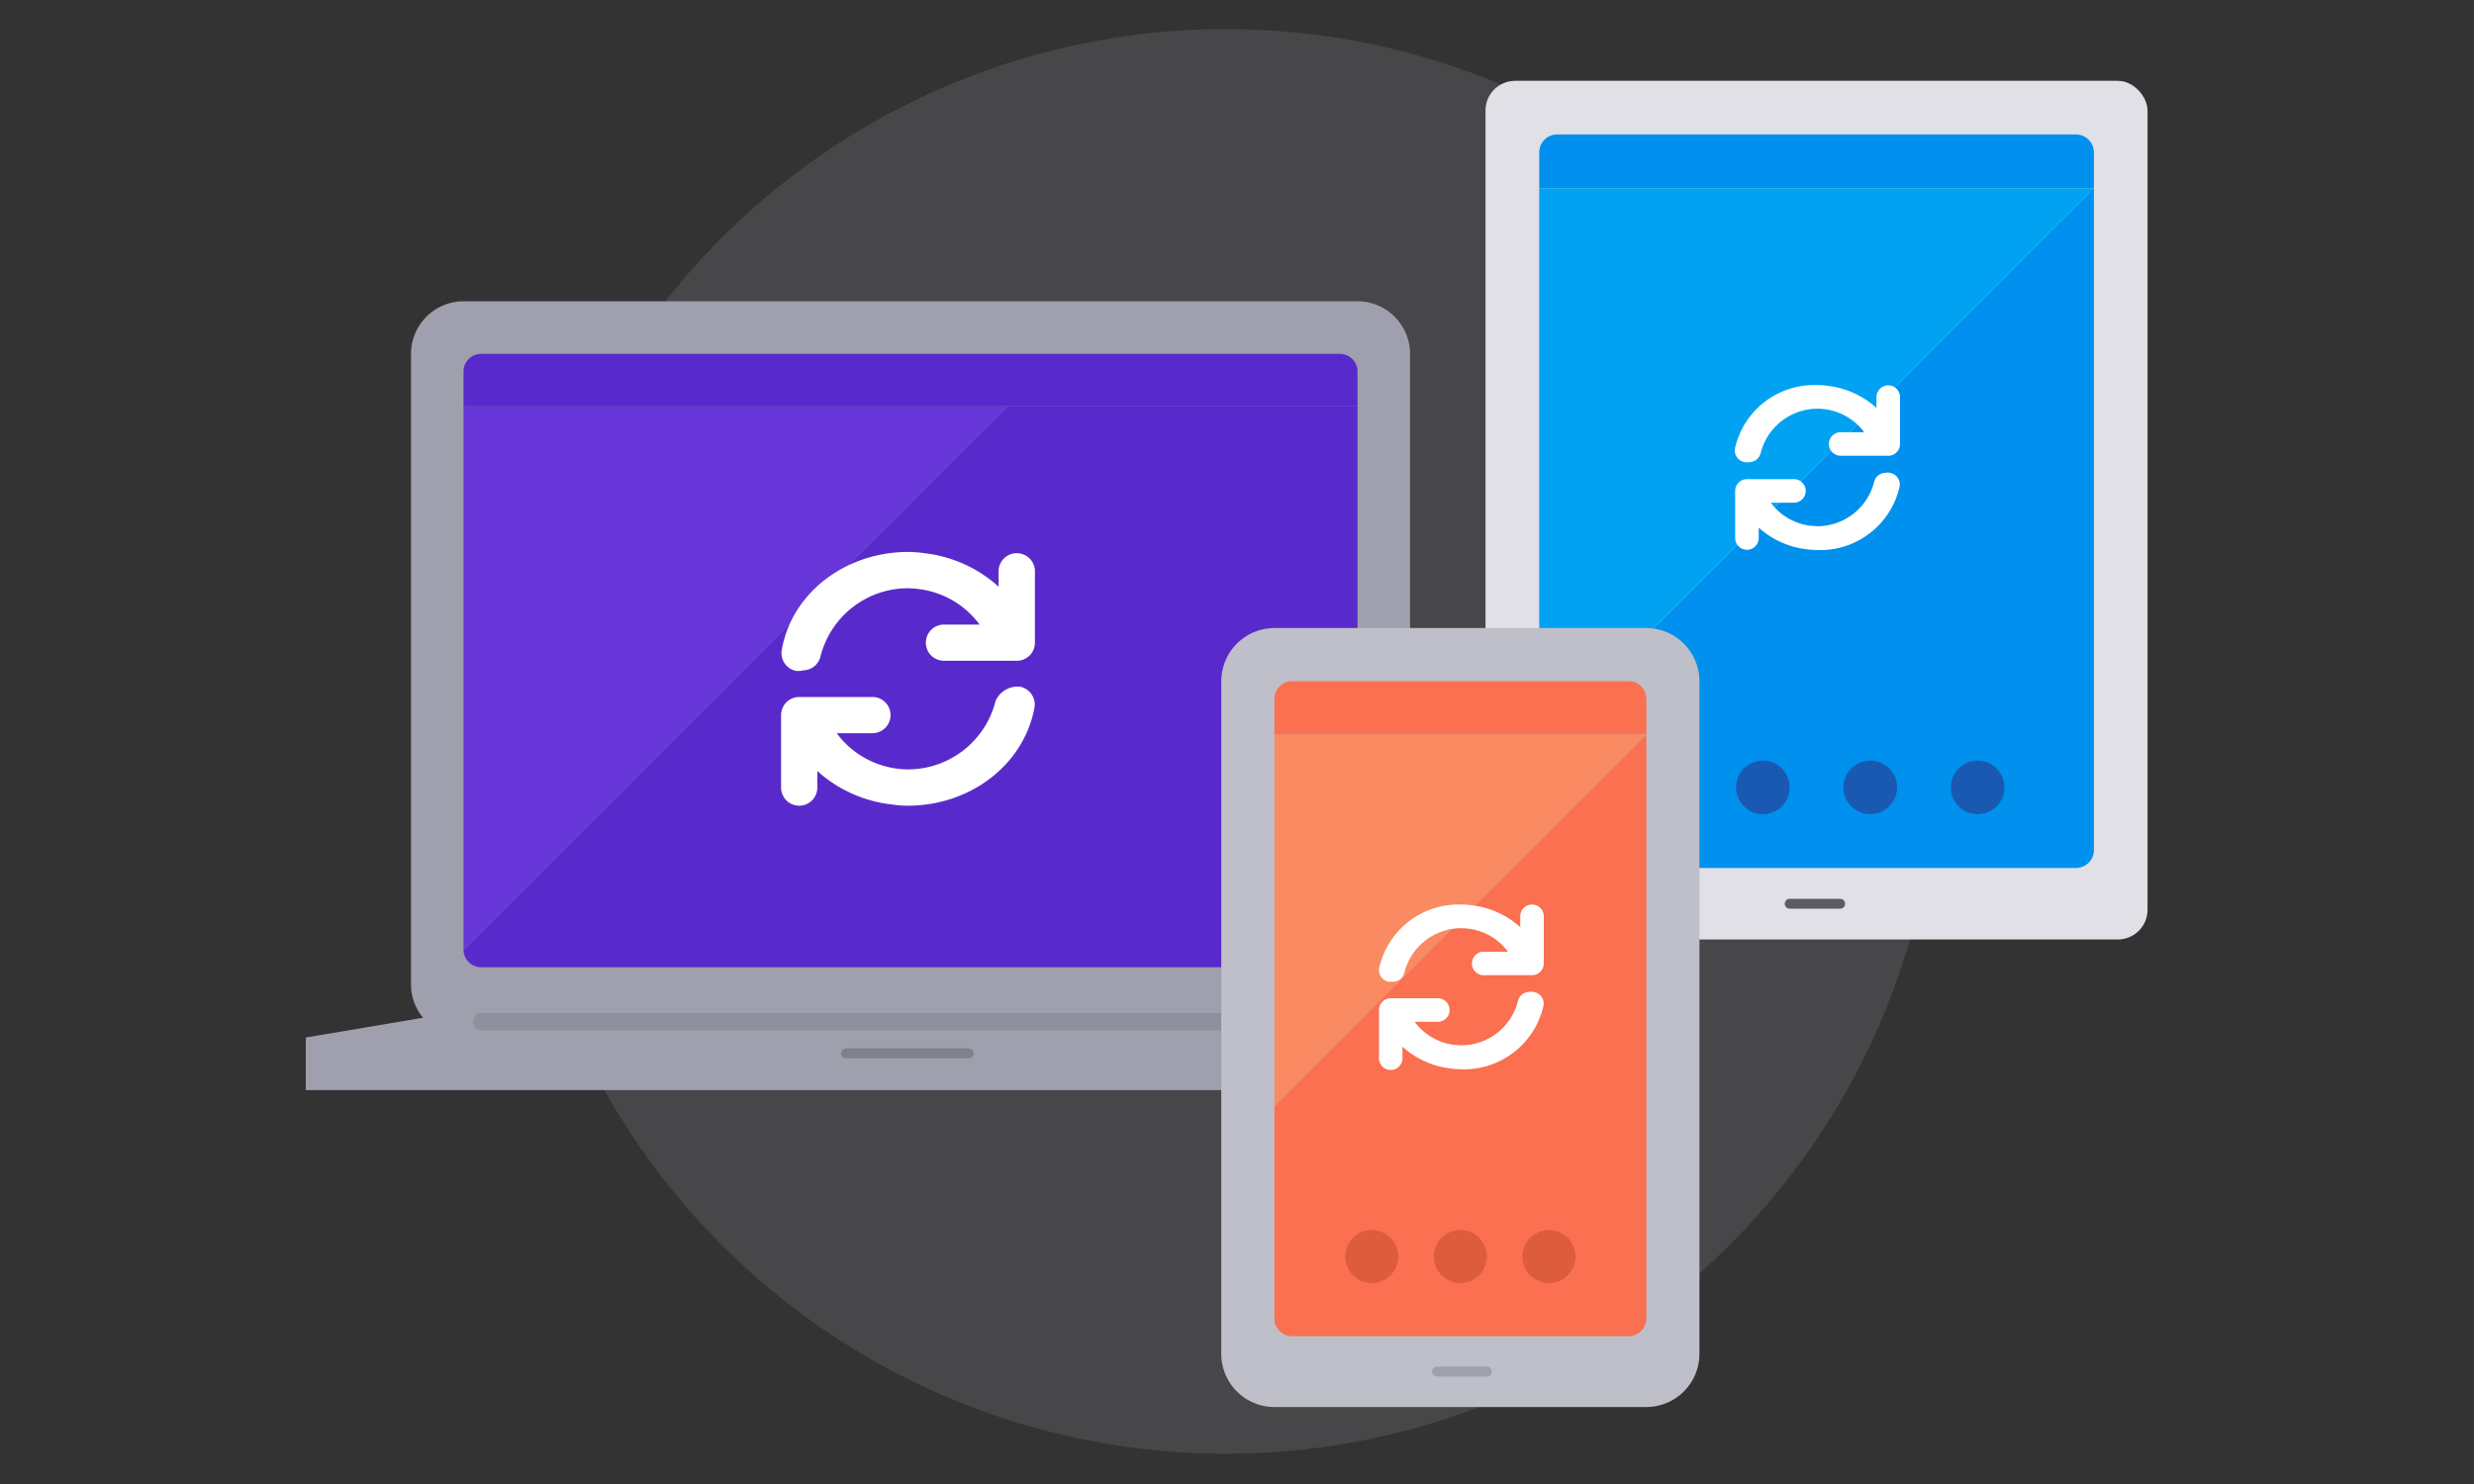 <svg id="Layer_1" data-name="Layer 1" xmlns="http://www.w3.org/2000/svg" viewBox="0 0 250 150"><rect x="0" y="0" width="250" height="150" fill="#333333" stroke="none"/><defs><style>.cls-1,.cls-13{fill:#bfbfc9;}.cls-1{opacity:0.15;}.cls-2{fill:#e0e0e6;}.cls-3{fill:#0090ed;}.cls-4{fill:#00a2f1;}.cls-5{fill:#ffd567;}.cls-6{fill:#1a59b2;}.cls-12,.cls-17,.cls-7{fill:none;stroke-linecap:round;stroke-linejoin:round;}.cls-7{stroke:#5b5b66;}.cls-8{fill:#9f9fad;}.cls-9{fill:#592acb;}.cls-10{fill:#6736d8;}.cls-11{fill:#8f8f9d;}.cls-12{stroke:#80808e;}.cls-14{fill:#fa7050;}.cls-15{fill:#f98a61;}.cls-16{fill:#dc5c3b;}.cls-17{stroke:#9f9fad;}.cls-18{fill:#fff;}</style></defs><title>new-spot-illustrations-FINAL</title><circle class="cls-1" cx="123.85" cy="74.94" r="72"/><rect class="cls-2" x="150.11" y="8.17" width="66.9" height="86.79" rx="3"/><path class="cls-3" d="M155.54,75.07V85.92a1.81,1.81,0,0,0,1.8,1.81h52.44a1.81,1.81,0,0,0,1.81-1.81V19Z"/><polygon class="cls-4" points="155.54 19.02 155.54 55.18 155.54 73.26 155.54 75.07 211.59 19.02 155.54 19.02"/><path class="cls-3" d="M209.78,13.59H157.34a1.81,1.81,0,0,0-1.8,1.81V19h56.05V15.4A1.82,1.82,0,0,0,209.78,13.59Z"/><circle class="cls-5" cx="167.29" cy="79.59" r="2.71"/><circle class="cls-6" cx="178.14" cy="79.59" r="2.71"/><circle class="cls-6" cx="188.99" cy="79.59" r="2.71"/><circle class="cls-6" cx="199.84" cy="79.59" r="2.71"/><line class="cls-7" x1="180.85" y1="91.35" x2="185.95" y2="91.35"/><path class="cls-8" d="M141.27,102.87a5.26,5.26,0,0,0,1.22-3.34V35.77a5.33,5.33,0,0,0-5.31-5.32H46.84a5.33,5.33,0,0,0-5.31,5.32V99.53a5.26,5.26,0,0,0,1.22,3.34l-11.85,2v5.32H153.12v-5.32Z"/><path class="cls-9" d="M101.75,41.08,46.84,96a1.78,1.78,0,0,0,1.77,1.77H135.4A1.78,1.78,0,0,0,137.18,96V41.08Z"/><polygon class="cls-10" points="46.84 41.08 46.84 95.99 101.75 41.08 46.84 41.08"/><path class="cls-9" d="M135.4,35.77H48.61a1.77,1.77,0,0,0-1.77,1.77v3.54h90.34V37.54A1.78,1.78,0,0,0,135.4,35.77Z"/><path class="cls-11" d="M135.57,104.16H48.78a.89.89,0,1,1,0-1.77h86.79a.89.89,0,0,1,0,1.77Z"/><line class="cls-12" x1="85.48" y1="106.47" x2="97.88" y2="106.47"/><path class="cls-13" d="M166.36,63.48H128.78a5.39,5.39,0,0,0-5.37,5.37v68a5.38,5.38,0,0,0,5.37,5.37h37.58a5.38,5.38,0,0,0,5.37-5.37v-68A5.39,5.39,0,0,0,166.36,63.48Z"/><path class="cls-14" d="M128.78,111.8v21.48a1.79,1.79,0,0,0,1.79,1.78h34a1.79,1.79,0,0,0,1.79-1.78V74.22Z"/><polygon class="cls-15" points="128.78 74.22 128.78 111.8 166.36 74.22 128.78 74.22"/><path class="cls-14" d="M164.57,68.85h-34a1.8,1.8,0,0,0-1.79,1.79v3.58h37.58V70.64A1.79,1.79,0,0,0,164.57,68.85Z"/><circle class="cls-16" cx="138.62" cy="127.01" r="2.68"/><circle class="cls-16" cx="147.57" cy="127.01" r="2.68"/><circle class="cls-16" cx="156.52" cy="127.01" r="2.68"/><line class="cls-17" x1="145.21" y1="138.64" x2="150.26" y2="138.64"/><path class="cls-18" d="M191,47.8a1.22,1.22,0,0,0-.54,0,1.17,1.17,0,0,0-1.07.88,5.93,5.93,0,0,1-5.75,4.51h0l-.78-.06a5.87,5.87,0,0,1-3.92-2.32h2.34a1.19,1.19,0,0,0,0-2.38h-4.75a1.19,1.19,0,0,0-1.19,1.19v4.76h0a1.19,1.19,0,1,0,2.38,0V53.33a8.68,8.68,0,0,0,4.86,2.19,7.59,7.59,0,0,0,1.07.08h0a8.24,8.24,0,0,0,8.31-6.42A1.19,1.19,0,0,0,191,47.8Z"/><path class="cls-18" d="M192,40.14h0a1.19,1.19,0,0,0-2.38,0v1.09A8.84,8.84,0,0,0,184.71,39a7.88,7.88,0,0,0-1.09-.08h-.12a8.2,8.2,0,0,0-8.18,6.4,1.19,1.19,0,0,0,1,1.39.82.82,0,0,0,.44,0h0a1.18,1.18,0,0,0,1.15-.9,5.94,5.94,0,0,1,5.69-4.5h.06a7.36,7.36,0,0,1,.81.06,5.89,5.89,0,0,1,3.91,2.32H186a1.19,1.19,0,1,0,0,2.38h4.76A1.19,1.19,0,0,0,192,44.9V40.14Z"/><path class="cls-18" d="M103.08,69.41a2.45,2.45,0,0,0-2.47,1.42,9.14,9.14,0,0,1-8.86,6.94h0a9.55,9.55,0,0,1-1.2-.09,9,9,0,0,1-6-3.57h3.61a1.83,1.83,0,0,0,0-3.66H80.76a1.83,1.83,0,0,0-1.83,1.83v7.33h0a1.83,1.83,0,0,0,3.66,0V77.93a13.44,13.44,0,0,0,7.49,3.38,11.35,11.35,0,0,0,1.65.13h0c6.35,0,11.73-4.16,12.8-9.89A1.84,1.84,0,0,0,103.08,69.41Z"/><path class="cls-18" d="M104.58,57.62h0a1.84,1.84,0,0,0-3.67,0V59.3a13.44,13.44,0,0,0-7.47-3.38,11.91,11.91,0,0,0-1.69-.13h-.18C85.3,55.89,80,60,79,65.68a1.84,1.84,0,0,0,1.46,2.14l.34,0a2.14,2.14,0,0,0,.35-.06h0A1.84,1.84,0,0,0,82.9,66.4a9.12,9.12,0,0,1,8.76-6.94h.09a10.2,10.2,0,0,1,1.24.1,9,9,0,0,1,6,3.57h-3.6a1.83,1.83,0,1,0,0,3.66h7.32A1.83,1.83,0,0,0,104.58,65V57.62Z"/><path class="cls-18" d="M155,100.27a1.18,1.18,0,0,0-.53,0,1.17,1.17,0,0,0-1.07.88,5.92,5.92,0,0,1-5.75,4.51h0a6.83,6.83,0,0,1-.78-.06,5.83,5.83,0,0,1-3.92-2.32h2.34a1.19,1.19,0,0,0,0-2.38h-4.76a1.18,1.18,0,0,0-1.18,1.19v4.76h0a1.19,1.19,0,1,0,2.37,0V105.8a8.82,8.82,0,0,0,4.87,2.2,9.45,9.45,0,0,0,1.07.08h0a8.24,8.24,0,0,0,8.31-6.42A1.19,1.19,0,0,0,155,100.27Z"/><path class="cls-18" d="M156,92.62h0a1.19,1.19,0,0,0-2.38,0v1.09a8.79,8.79,0,0,0-4.86-2.2,7.88,7.88,0,0,0-1.09-.08h-.12a8.2,8.2,0,0,0-8.18,6.41,1.19,1.19,0,0,0,.95,1.39l.22,0a1.7,1.7,0,0,0,.22,0h0a1.18,1.18,0,0,0,1.15-.9,5.93,5.93,0,0,1,5.69-4.51h.06a7.36,7.36,0,0,1,.81.06,5.81,5.81,0,0,1,3.91,2.32h-2.34a1.19,1.19,0,1,0,0,2.37h4.76A1.19,1.19,0,0,0,156,97.38V92.62Z"/></svg>